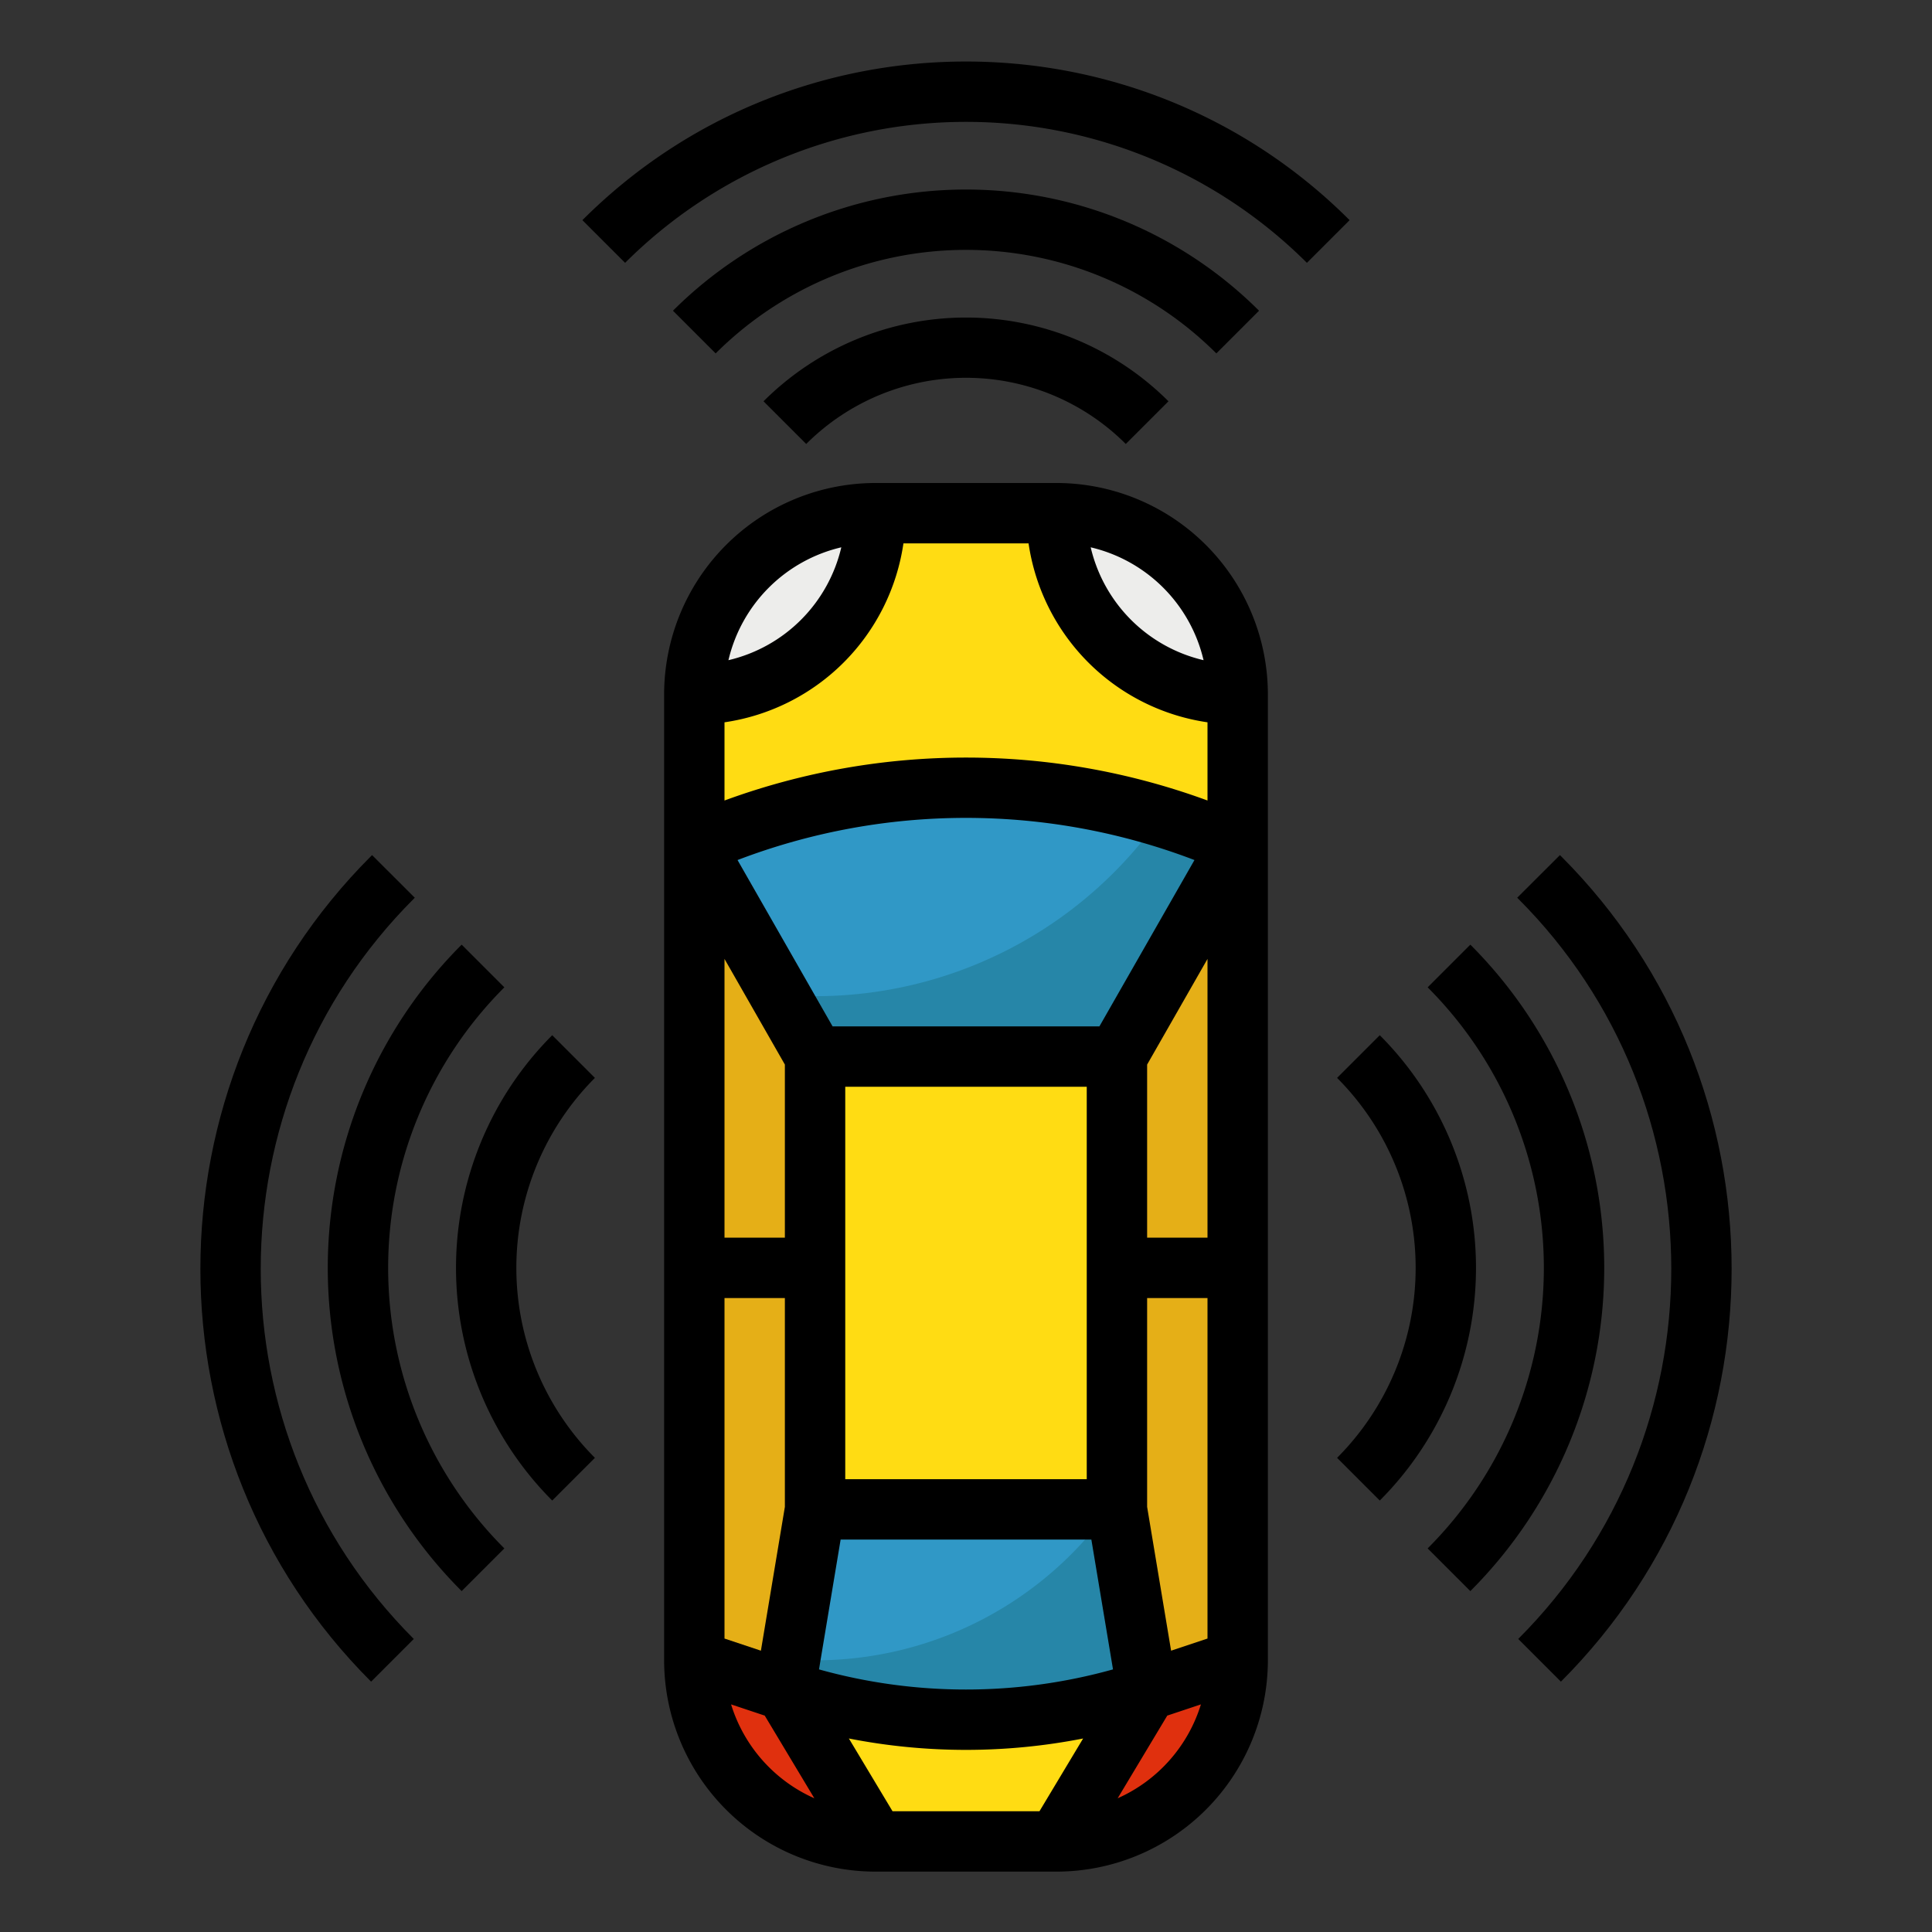 <svg id="filled_outline" height="512" viewBox="0 0 512 512" width="512" xmlns="http://www.w3.org/2000/svg" data-name="filled outline"><rect x="0" y="0" width="512" height="512" fill="#333333" stroke="none"/><rect fill="#ffdc13" height="352" rx="48" width="144" x="184" y="136"/><path d="m216 280h80v120h-80z" fill="#ffdc13"/><path d="m280 136a48 48 0 0 0 48 48 48 48 0 0 0 -48-48z" fill="#ededeb"/><g fill="#e5af17"><path d="m216 336h-32v-112l32 56z"/><path d="m296 336h32v-112l-32 56z"/><path d="m184 336h32v64l-8 48-24-8z"/><path d="m296 336v64l8 48 24-8v-104z"/></g><path d="m184 440 24 8 24 40a48 48 0 0 1 -48-48z" fill="#e0300e"/><path d="m280 488 24-40 24-8a48 48 0 0 1 -48 48z" fill="#e0300e"/><path d="m216 280-32-56a177.276 177.276 0 0 1 144 0l-32 56z" fill="#3098c6"/><path d="m307.626 216.418a111.862 111.862 0 0 1 -91.626 47.582c-3.155 0-6.278-.137-9.368-.393l9.368 16.393h80l32-56a177.266 177.266 0 0 0 -20.374-7.582z" fill="#2686a8"/><path d="m232 136a48 48 0 0 1 -48 48 48 48 0 0 1 48-48z" fill="#ededeb"/><path d="m216 400-8 48a151.786 151.786 0 0 0 96 0l-8-48z" fill="#3098c6"/><path d="m293.977 400a95.872 95.872 0 0 1 -77.977 40c-2.229 0-4.438-.083-6.628-.232l-1.372 8.232a151.786 151.786 0 0 0 96 0l-8-48z" fill="#2686a8"/><path d="m336 184a56.063 56.063 0 0 0 -56-56h-48a56.063 56.063 0 0 0 -56 56v256a56.063 56.063 0 0 0 56 56h48a56.063 56.063 0 0 0 56-56zm-60.53 296h-38.94l-11.569-19.282a161.121 161.121 0 0 0 62.078 0zm-36.051-336h33.162a56.112 56.112 0 0 0 47.419 47.419v20.725a185.659 185.659 0 0 0 -128 0v-20.725a56.112 56.112 0 0 0 47.419-47.419zm48.581 144v104h-64v-104zm-65.223 120h66.446l5.735 34.408a144.936 144.936 0 0 1 -77.916 0zm68.58-136h-70.714l-25.189-44.08a169.638 169.638 0 0 1 121.092 0zm-83.357 10.125v45.875h-16v-73.875zm-16 61.875h16v55.335l-6.353 38.115-9.647-3.216zm118.353 93.45-6.353-38.115v-55.335h16v90.234zm9.647-109.45h-16v-45.875l16-28zm-1.044-153.044a40.117 40.117 0 0 1 -29.912-29.912 40.117 40.117 0 0 1 29.912 29.912zm-96-29.912a40.117 40.117 0 0 1 -29.912 29.912 40.117 40.117 0 0 1 29.912-29.912zm-29.212 306.637 8.919 2.973 13.145 21.909a40.191 40.191 0 0 1 -22.064-24.882zm102.448 24.882 13.145-21.909 8.919-2.973a40.191 40.191 0 0 1 -22.064 24.882z"/><path d="m202.343 106.343 11.314 11.314a59.882 59.882 0 0 1 84.686 0l11.314-11.314a75.968 75.968 0 0 0 -107.314 0z"/><path d="m333.657 82.343a109.948 109.948 0 0 0 -155.314 0l11.314 11.314a93.931 93.931 0 0 1 132.686 0z"/><path d="m154.343 58.343 11.314 11.314a127.908 127.908 0 0 1 180.686 0l11.314-11.314c-56.057-56.053-147.257-56.053-203.314 0z"/><path d="m389.657 250.343-11.314 11.314a105.137 105.137 0 0 1 0 148.686l11.314 11.314a121.138 121.138 0 0 0 0-171.314z"/><path d="m413.662 226.869-.26-.261-11.324 11.3.265.266c54.084 54.083 54.084 142.083 0 196.166l11.314 11.314c60.322-60.319 60.322-158.469.005-218.785z"/><path d="m133.657 261.657-11.314-11.314a121.138 121.138 0 0 0 0 171.314l11.314-11.314a105.137 105.137 0 0 1 0-148.686z"/><path d="m109.662 238.171.26-.26-11.322-11.303-.255.255c-60.322 60.322-60.322 158.472 0 218.794l11.314-11.314c-54.086-54.083-54.086-142.083.003-196.172z"/><path d="m146.343 274.343a87.3 87.3 0 0 0 0 123.314l11.314-11.314a71.275 71.275 0 0 1 0-100.686z"/><path d="m365.657 274.343-11.314 11.314a71.275 71.275 0 0 1 0 100.686l11.314 11.314a87.3 87.3 0 0 0 0-123.314z"/></svg>